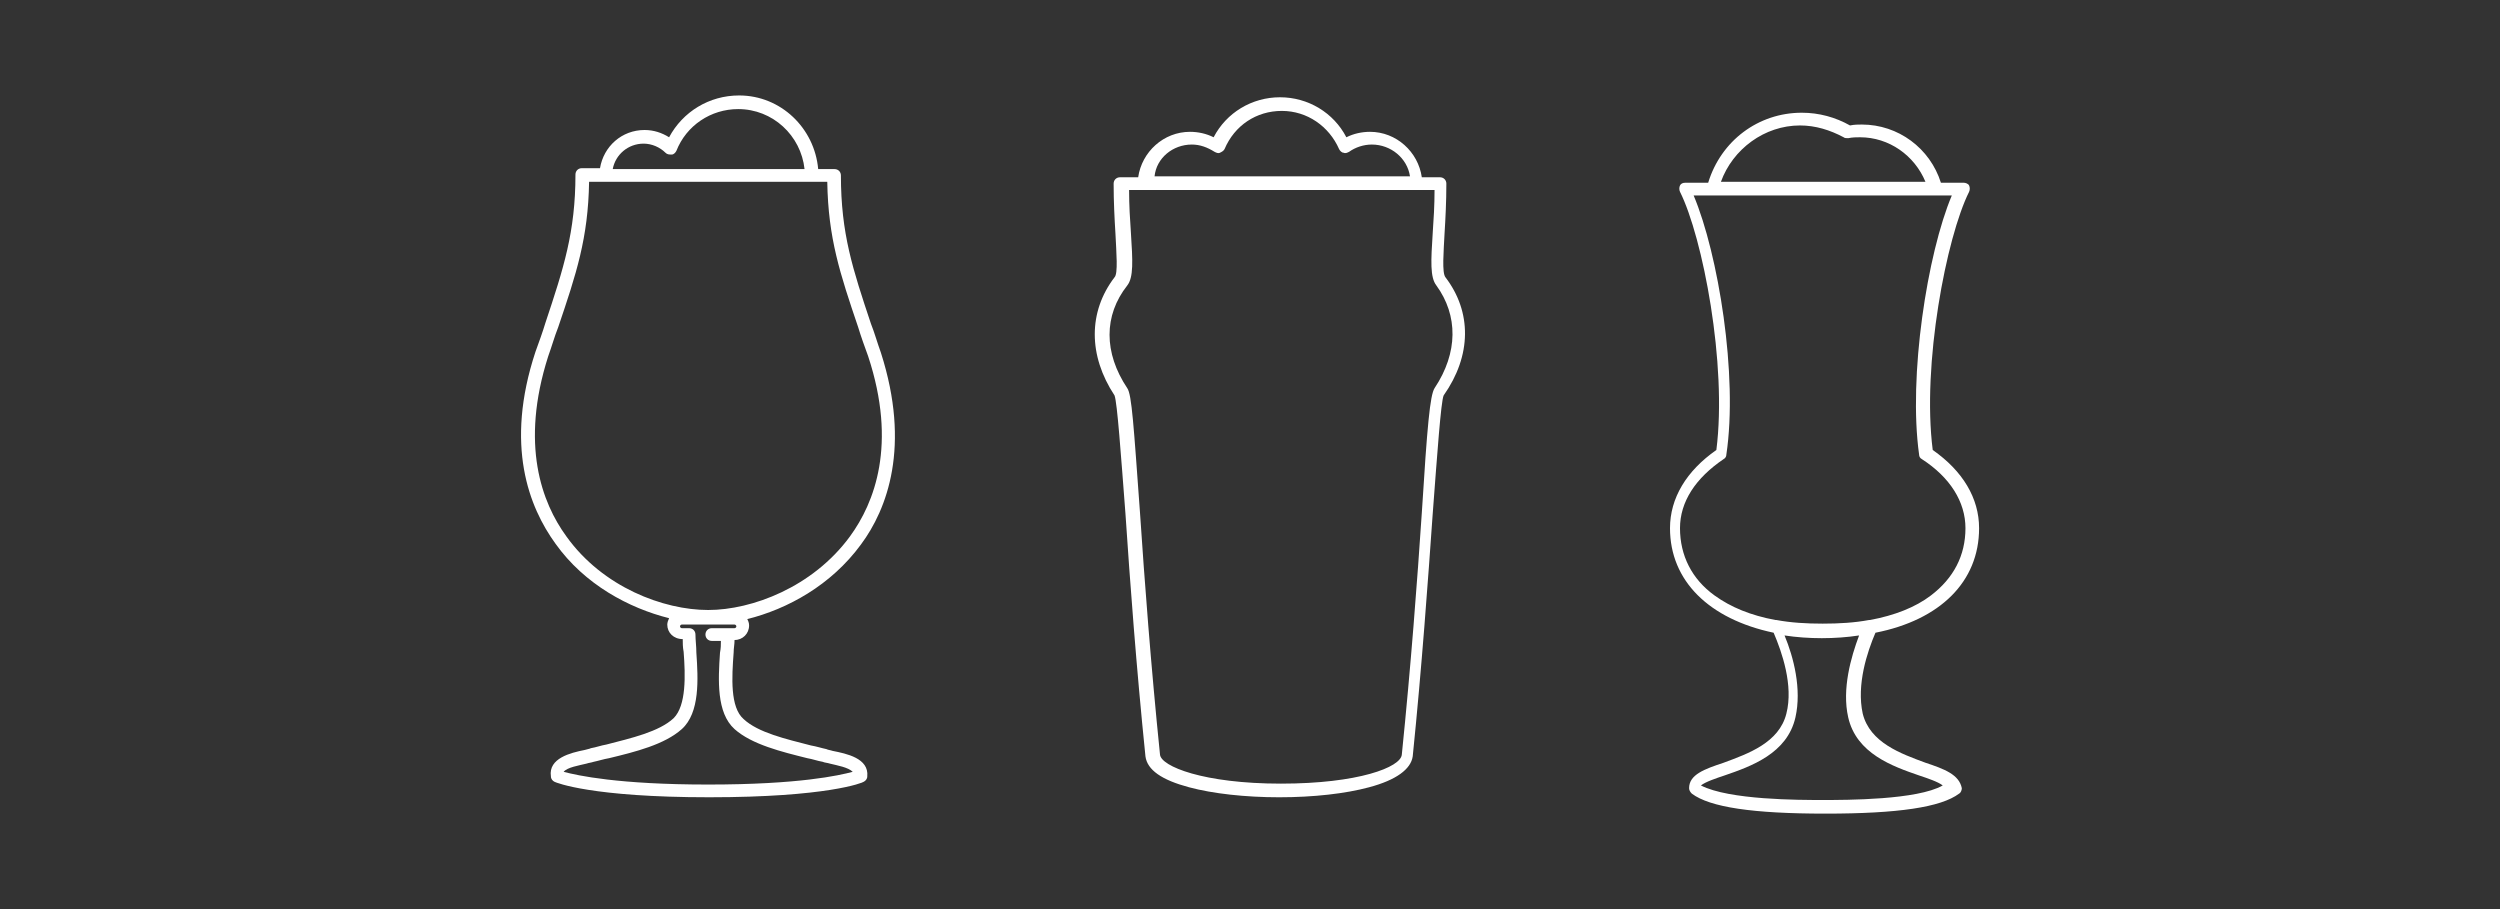 <?xml version="1.0" encoding="utf-8"?>
<!-- Generator: Adobe Illustrator 21.1.0, SVG Export Plug-In . SVG Version: 6.00 Build 0)  -->
<!DOCTYPE svg PUBLIC "-//W3C//DTD SVG 1.1//EN" "http://www.w3.org/Graphics/SVG/1.1/DTD/svg11.dtd">
<svg version="1.1" id="Layer_1" xmlns="http://www.w3.org/2000/svg" xmlns:xlink="http://www.w3.org/1999/xlink" x="0px" y="0px"
	 viewBox="0 0 275 100" enable-background="new 0 0 275 100" xml:space="preserve">
<rect x="0" y="0" width="275" height="100" fill="#333333" stroke="none"/>
<path fill="#FFFFFF" d="M91.6,82.6c-0.3-0.1-0.5-0.1-0.7-0.2c-0.5-0.1-1.1-0.3-1.7-0.4c-2.7-0.7-5.8-1.4-7.4-2.9
	c-1.5-1.3-1.3-4.6-1.1-7.3c0-0.5,0.1-0.9,0.1-1.4h0c0.9,0,1.6-0.7,1.6-1.6c0-0.3-0.1-0.5-0.2-0.7c4.4-1.1,9.2-3.7,12.5-8.2
	c2.9-3.9,5.5-10.8,2.2-21.1c-0.4-1.1-0.7-2.2-1.1-3.2c-2-6-3.3-9.9-3.3-16.3c0-0.4-0.3-0.7-0.7-0.7h-1.8c-0.4-4.5-4.1-8.1-8.7-8.1
	c-3.3,0-6.2,1.8-7.7,4.6c-0.8-0.5-1.7-0.8-2.7-0.8c-2.5,0-4.5,1.8-4.9,4.2H64c-0.4,0-0.7,0.3-0.7,0.7c0,6.3-1.3,10.3-3.3,16.3
	c-0.3,1-0.7,2.1-1.1,3.2c-3.4,10.3-0.7,17.1,2.2,21.1c3.2,4.5,8.1,7.1,12.5,8.2c-0.1,0.2-0.2,0.5-0.2,0.7c0,0.9,0.7,1.6,1.7,1.6h0
	c0,0.4,0,0.9,0.1,1.4c0.2,2.6,0.3,5.9-1.1,7.3c-1.6,1.5-4.7,2.2-7.4,2.9c-0.6,0.1-1.1,0.3-1.7,0.4c-0.2,0.1-0.4,0.1-0.7,0.2
	c-1.5,0.3-4,0.9-3.7,2.9c0,0.3,0.2,0.5,0.4,0.6c0.2,0.1,4.1,1.7,17,1.7c13,0,16.9-1.6,17-1.7c0.2-0.1,0.4-0.3,0.4-0.6
	C95.6,83.4,93.1,82.9,91.6,82.6z M70.8,15.8c0.9,0,1.8,0.4,2.4,1c0.2,0.2,0.4,0.2,0.7,0.2c0.2,0,0.4-0.2,0.5-0.4
	c1.1-2.8,3.8-4.6,6.8-4.6c3.8,0,6.9,2.9,7.3,6.6H67.4C67.7,17,69.1,15.8,70.8,15.8z M62.3,59c-2.7-3.7-5.1-10.1-2-19.8
	c0.4-1.1,0.7-2.2,1.1-3.2c2-5.9,3.3-9.8,3.4-16H91c0.1,6.2,1.4,10.1,3.4,16c0.3,1,0.7,2.1,1.1,3.2c3.2,9.7,0.7,16.1-2,19.8
	c-4.1,5.6-10.8,8.1-15.6,8.1C73,67.1,66.3,64.6,62.3,59z M77.9,86.3c-9.9,0-14.4-1-15.9-1.4c0.4-0.5,1.7-0.7,2.5-0.9
	c0.3-0.1,0.5-0.1,0.8-0.2c0.5-0.1,1.1-0.3,1.7-0.4c2.9-0.7,6.1-1.5,8-3.2c2-1.8,1.8-5.5,1.6-8.4c0-0.7-0.1-1.4-0.1-2
	c0-0.4-0.3-0.7-0.7-0.7H75c-0.1,0-0.2-0.1-0.2-0.2c0-0.1,0.1-0.2,0.2-0.2h5.8c0.1,0,0.2,0.1,0.2,0.2c0,0.1-0.1,0.2-0.2,0.2h-2.5
	c-0.4,0-0.7,0.3-0.7,0.7c0,0.4,0.3,0.7,0.7,0.7h1c0,0.4,0,0.8-0.1,1.3c-0.2,3-0.4,6.6,1.6,8.4c1.9,1.7,5.2,2.5,8,3.2
	c0.6,0.1,1.1,0.3,1.7,0.4c0.2,0.1,0.5,0.1,0.8,0.2c0.8,0.2,2,0.4,2.5,0.9C92.3,85.3,87.9,86.3,77.9,86.3z"/>
<path fill="#FFFFFF" d="M159,30.5c-0.4-0.5-0.2-2.8-0.1-4.8c0.1-1.6,0.2-3.5,0.2-5.5c0-0.4-0.3-0.7-0.7-0.7h-2c-0.4-2.8-2.8-5-5.7-5
	c-0.9,0-1.8,0.2-2.6,0.6c-1.4-2.7-4.2-4.4-7.3-4.4c-3.1,0-5.9,1.7-7.3,4.4c-0.8-0.4-1.7-0.6-2.6-0.6c-2.9,0-5.3,2.2-5.7,5h-2
	c-0.4,0-0.7,0.3-0.7,0.7c0,2,0.1,3.9,0.2,5.5c0.1,2.1,0.3,4.4-0.1,4.8c-2.9,3.8-2.9,8.6,0,13c0.3,0.8,0.7,6.5,1.2,13
	c0.5,7.5,1.2,16.9,2.2,26.7c0.2,1.5,1.8,2.6,4.8,3.4c2.6,0.7,6.2,1.1,9.9,1.1c3.8,0,7.3-0.4,9.9-1.1c3-0.8,4.6-2,4.8-3.4
	c1-9.8,1.7-19.6,2.2-26.7c0.5-6.6,0.9-12.3,1.2-13C161.9,39.1,161.9,34.3,159,30.5z M131.1,15.9c0.9,0,1.7,0.3,2.5,0.8
	c0.2,0.1,0.4,0.2,0.6,0.1c0.2-0.1,0.4-0.2,0.5-0.4c1.1-2.6,3.5-4.2,6.3-4.2c2.8,0,5.2,1.7,6.3,4.2c0.1,0.2,0.3,0.4,0.5,0.4
	c0.2,0.1,0.4,0,0.6-0.1c0.7-0.5,1.6-0.8,2.5-0.8c2.1,0,3.9,1.5,4.2,3.5h-28.1C127.2,17.4,129,15.9,131.1,15.9z M157.8,42.7
	c-0.5,0.8-0.8,4.1-1.4,13.7c-0.5,7.5-1.2,16.8-2.2,26.6c-0.1,1.4-4.8,3.2-13.3,3.2c-8.5,0-13.2-1.9-13.3-3.2
	c-1-9.8-1.7-19.1-2.2-26.6c-0.7-9.6-0.9-13-1.4-13.7c-2.6-3.9-2.6-8,0-11.3c0.7-0.9,0.6-2.7,0.4-5.8c-0.1-1.4-0.2-3-0.2-4.7h33.6
	c0,1.7-0.1,3.3-0.2,4.7c-0.2,3.1-0.3,4.9,0.4,5.8c0,0,0,0,0,0C160.4,34.7,160.4,38.8,157.8,42.7z"/>
<path fill="#FFFFFF" d="M211.8,83.9c-2.7-1-6.1-2.2-6.9-5.4c-0.7-3.2,0.5-6.8,1.4-8.9c7.1-1.4,11.4-5.6,11.4-11.5
	c0-3.3-1.8-6.3-5.1-8.6c-1.2-9.4,1.5-23.4,4-28.4c0.1-0.2,0.1-0.5,0-0.7c-0.1-0.2-0.4-0.3-0.6-0.3h-2.5c-1.2-3.8-4.7-6.4-8.7-6.4
	c-0.4,0-0.8,0-1.3,0.1c-1.6-0.9-3.4-1.4-5.3-1.4c-4.8,0-8.9,3.1-10.3,7.7h-2.5c-0.3,0-0.5,0.1-0.6,0.3c-0.1,0.2-0.1,0.5,0,0.7
	c2.5,5,5.2,19,4,28.4c-3.3,2.3-5.1,5.3-5.1,8.6c0,5.8,4.3,10,11.4,11.5c0.9,2.1,2.2,5.8,1.4,8.9c-0.8,3.2-4.2,4.4-6.9,5.4
	c-2.1,0.7-3.8,1.3-3.8,2.8c0,0.2,0.1,0.4,0.3,0.6c2,1.5,6.7,2.2,14.7,2.2c8,0,12.7-0.7,14.7-2.2c0.2-0.1,0.3-0.4,0.3-0.6
	C215.5,85.2,213.9,84.6,211.8,83.9z M198,13.8c1.7,0,3.3,0.5,4.8,1.3c0.1,0.1,0.3,0.1,0.5,0.1c0.5-0.1,0.9-0.1,1.3-0.1
	c3.2,0,6,2,7.2,4.9h-22.5C190.6,16.4,194.1,13.8,198,13.8z M184.8,58.1c0-2.9,1.7-5.5,4.8-7.6c0.2-0.1,0.3-0.3,0.3-0.5
	c1.3-8.7-0.9-22.1-3.6-28.5h2c0,0,0,0,0,0c0,0,0,0,0,0h26.4c-2.7,6.4-4.8,19.9-3.6,28.5c0,0.2,0.1,0.4,0.3,0.5
	c3.1,2,4.8,4.7,4.8,7.6c0,3-1.3,5.5-3.8,7.4c-1.7,1.3-4,2.2-6.7,2.7c0,0-0.1,0-0.1,0c-1.6,0.3-3.3,0.4-5.1,0.4
	c-1.8,0-3.5-0.1-5.1-0.4c0,0-0.1,0-0.1,0c-2.7-0.5-4.9-1.4-6.7-2.7C186.1,63.7,184.8,61.1,184.8,58.1z M200.5,88
	c-2.6,0-10.3,0-13.4-1.6c0.5-0.4,1.7-0.8,2.6-1.1c2.9-1,6.9-2.4,7.8-6.4c0.7-3.1-0.2-6.6-1.2-9c1.3,0.2,2.7,0.3,4.1,0.3
	c1.4,0,2.8-0.1,4.1-0.3c-0.9,2.4-1.9,5.9-1.2,9c0.9,4,4.9,5.4,7.8,6.4c0.9,0.3,2.1,0.7,2.6,1.1C210.9,88,203.1,88,200.5,88z"/>
</svg>
